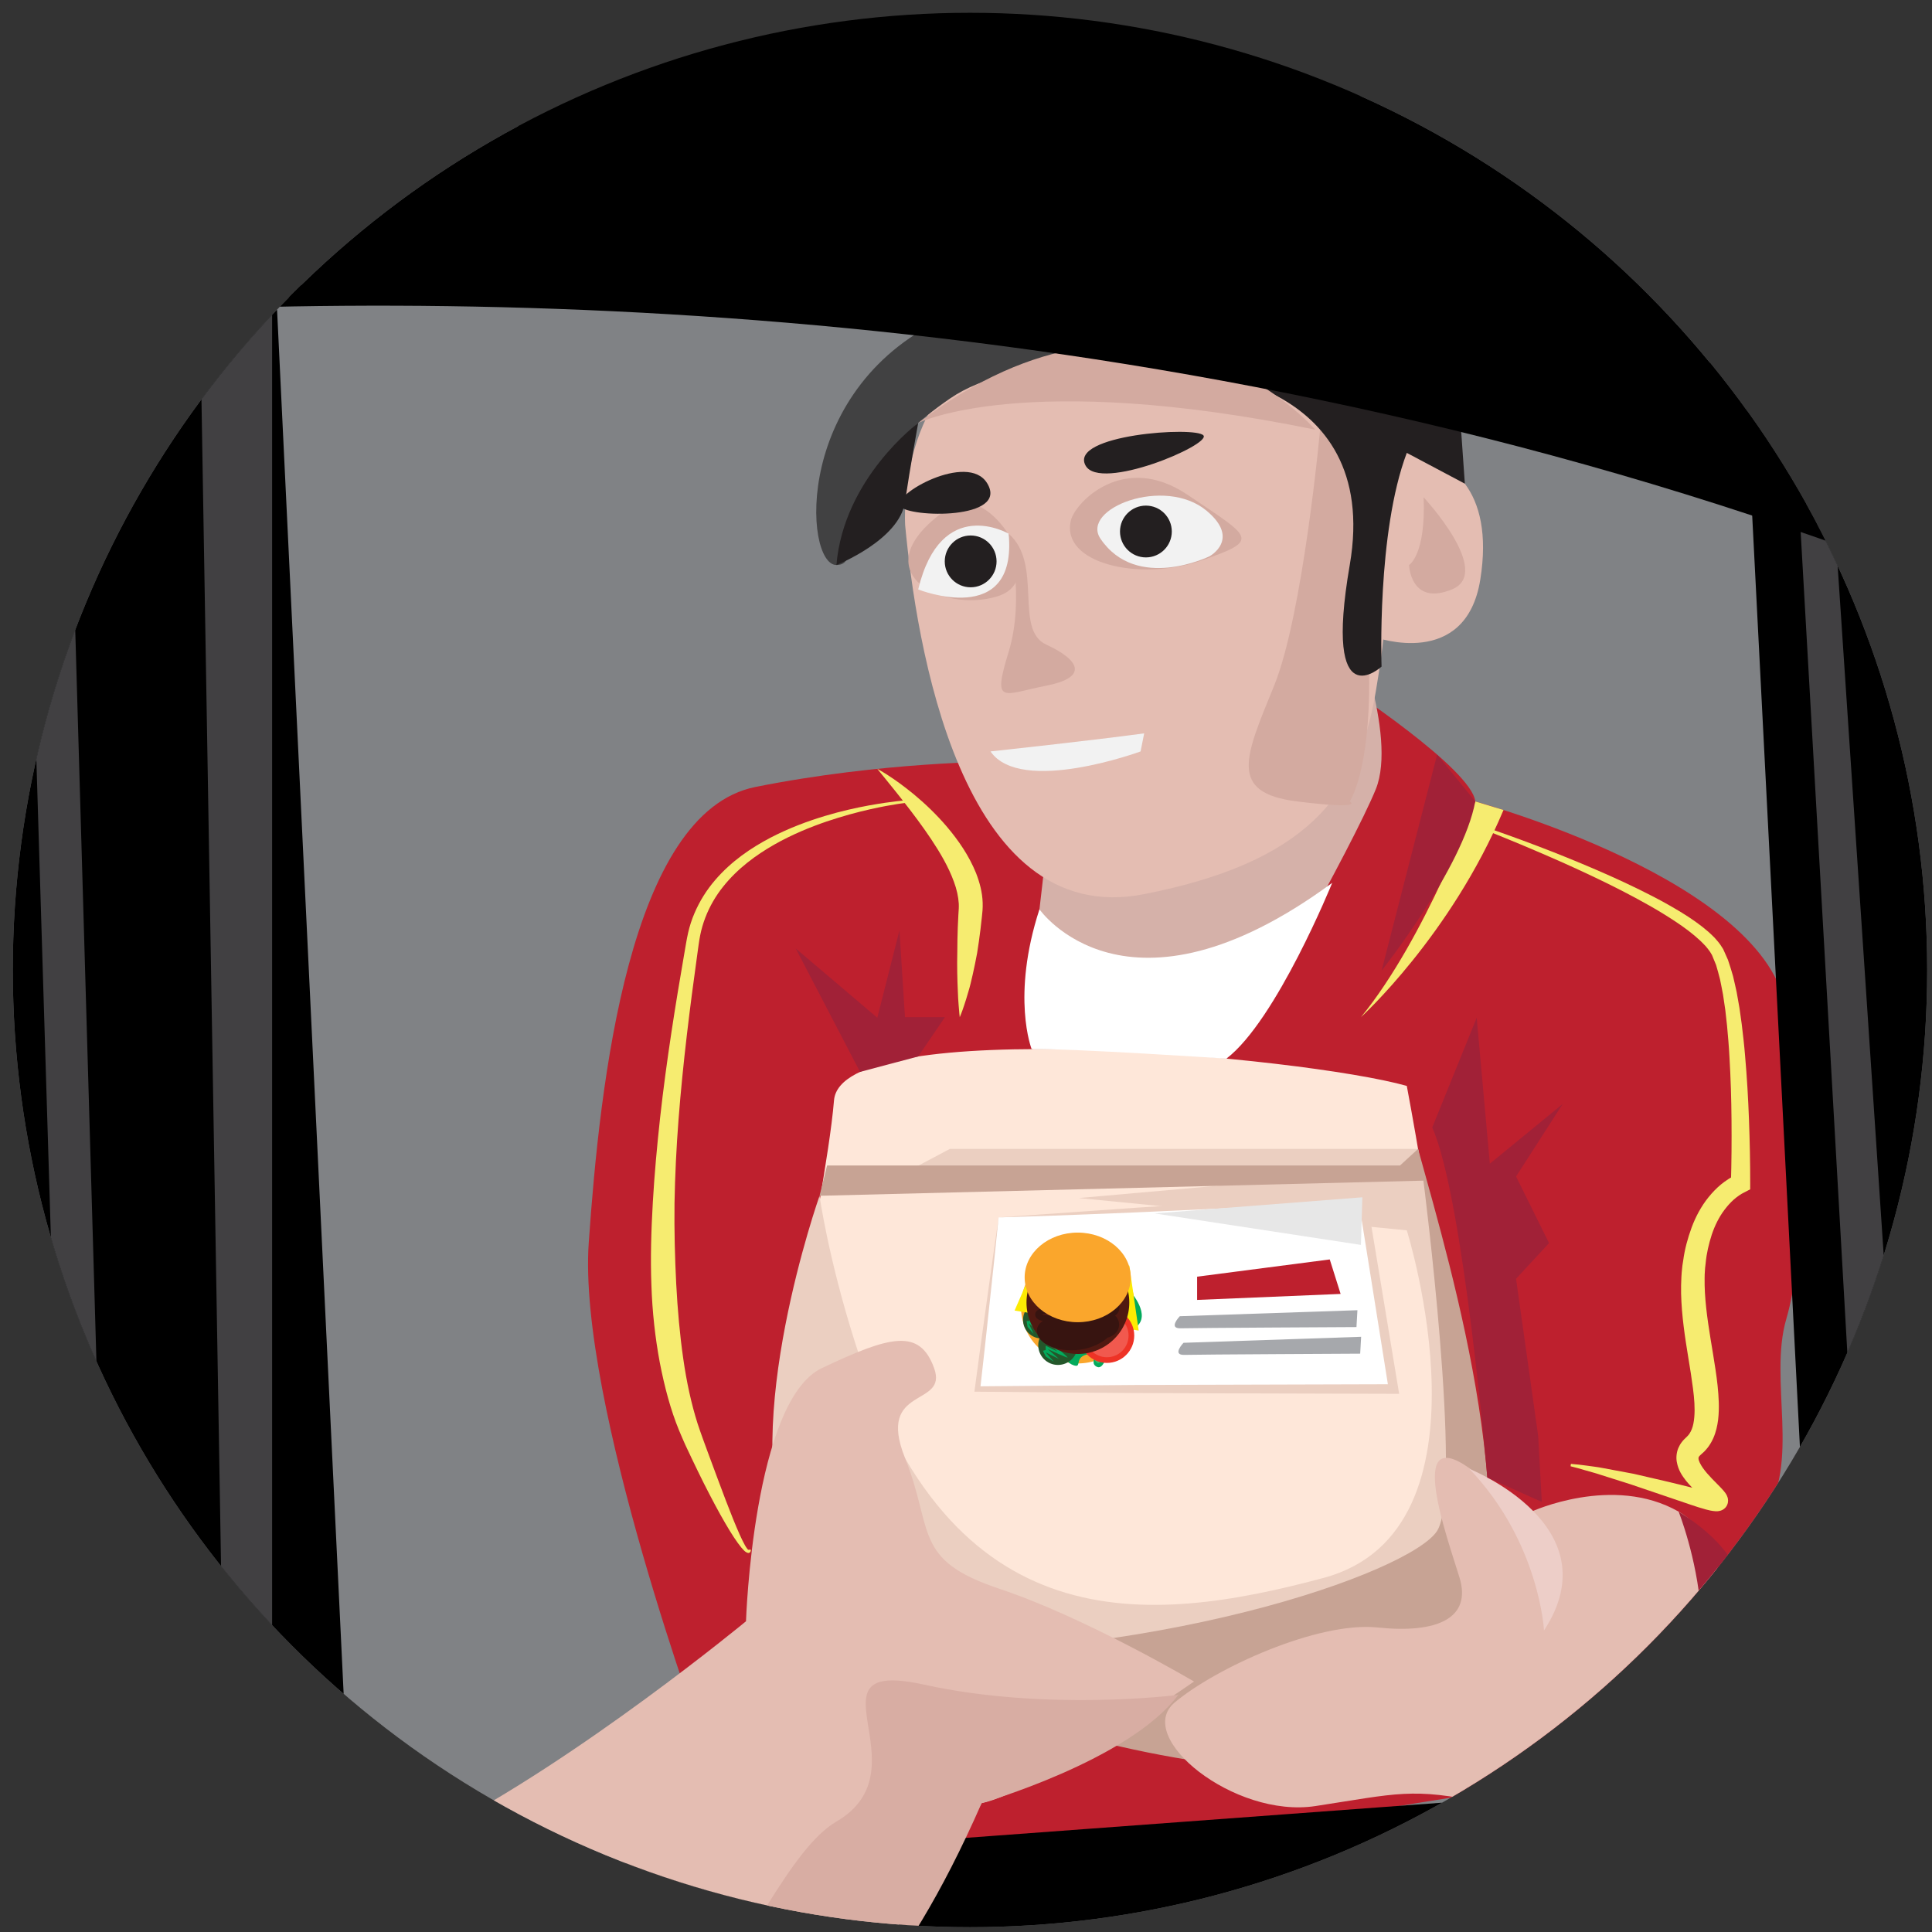 <?xml version="1.0" encoding="utf-8"?>
<!-- Generator: Adobe Illustrator 16.0.0, SVG Export Plug-In . SVG Version: 6.00 Build 0)  -->
<!DOCTYPE svg PUBLIC "-//W3C//DTD SVG 1.1//EN" "http://www.w3.org/Graphics/SVG/1.1/DTD/svg11.dtd">
<svg version="1.1" id="Layer_1" xmlns="http://www.w3.org/2000/svg" xmlns:xlink="http://www.w3.org/1999/xlink" x="0px" y="0px"
	 width="401.771px" height="401.771px" viewBox="0 0 401.771 401.771" enable-background="new 0 0 401.771 401.771"
	 xml:space="preserve">
<rect x="0" y="0" width="401.771" height="401.771" fill="#333333" stroke="none"/>
<g>
	<defs>
		<circle id="SVGID_1_" cx="201.715" cy="201.715" r="199.056"/>
	</defs>
	<clipPath id="SVGID_2_">
		<use xlink:href="#SVGID_1_"  overflow="visible"/>
	</clipPath>
	<g clip-path="url(#SVGID_2_)">
		<polygon fill="#808285" points="-86.687,33.246 481.268,12.936 484.584,446.842 -76.416,444.015 		"/>
		<path fill="#BE202E" d="M279.641,142.591c0,0,26.4,17.302,27.152,24.072c0,0,60.932,16.549,64.693,43.63
			c3.762,27.08,3.762,51.152,0,63.94s3.1,30.09-4.844,41.374c-7.943,11.283,10.764,55.042-18.148,53.474
			c-28.912-1.569-149.77,24.033-149.77,24.033l-52.161-30.115c0,0-26.448-71.464-24.13-104.563
			c2.315-33.099,8.334-89.517,34.663-94.783c26.329-5.266,50.399-5.266,50.399-5.266L279.641,142.591z"/>
		<path fill="#D5B1A9" d="M280.688,128.266c0,0,10.004,24.587,5.412,35.871c-4.588,11.284-27.908,53.409-33.174,58.675
			s-27.832,27.834-35.355,8.275c-7.521-19.559,1.504-50.401,0-63.189C216.066,155.109,280.688,128.266,280.688,128.266z"/>
		<path fill="#E4BDB2" d="M188.232,109.223c2.256,24.072,11.354,84.252,49.648,76.729c33.615-6.603,44.535-20.31,48.219-42.125
			c3.686-21.815,0-11.284,0-11.284s18.73,6.771,21.74-12.036c3.008-18.807-6.506-25.577-15.289-26.329V88.16
			c0,0-49.404-21.815-77.99-17.302S188.232,109.223,188.232,109.223z"/>
		<path fill="#FEE7D9" d="M173.437,228.83c1.505-18.054,97.807-9.027,119.114-3.009c0,0,21.607,113.031,6.037,119.328
			c-15.572,6.297-113.266,11.562-127.559-14.014C156.737,305.559,171.482,252.31,173.437,228.83z"/>
		<path fill="#EBCFC1" d="M294.896,238.924h-97.369l-9.336,4.951h95.576l-59.422,5.266l68.205,6.716c0,0,19.584,62.355-17.275,72.27
			c-36.861,9.914-77.748,13.541-97.574-49.286c-5.509-17.456-7.272-30.169-7.272-30.169s-16.916,47.861-6.326,72.686
			c10.59,24.823,84.92,48.896,116.584,36.859C312.354,346.18,305.273,291.144,294.896,238.924z"/>
		<path fill="#414142" d="M303.674,89.283c0,0-78.799-25.195-106.146-6.389c-27.349,18.806-16.816,34.604-23.586,34.604
			c-6.771,0-9.246-37.442,23.586-51.82C230.357,51.3,307.943,74.991,303.674,89.283z"/>
		<path fill="#D3AAA0" d="M222.711,108.174c0.912-3.649,10.914-14.293,24.264-5.266s15.379,9.345,2.703,13.699
			C237.006,120.962,220.455,117.2,222.711,108.174z"/>
		<path fill="#D3AAA0" d="M197.768,105.333c7.744-5.157,21.188,14.974,9.773,18.638C195.83,127.73,177.988,118.504,197.768,105.333z
			"/>
		<path fill="#D3AAA0" d="M296.057,103.425c0,0,14.541,15.592,5.896,19.138c-8.641,3.546-8.932-5.064-8.932-5.064
			S296.533,115.429,296.057,103.425z"/>
		<polygon points="56.589,43.025 73.357,391.615 377.799,369.122 362.709,74.619 423.686,117.498 440.234,411.675 138.471,429.68 
			-95.363,440.963 -109.286,389.811 2.427,379.279 -0.581,27.98 		"/>
		<path fill="#C7A394" d="M291.141,242.37H171.996l-1.566,6.301l125.577-3.15c0,0,8.246,64.289,2.854,72.826
			s-59.014,27.833-124.918,25.577c0,0,113.364,49.19,130.756,6.406c13.213-32.503-2.432-84.763-9.801-111.406L291.141,242.37z"/>
		<path fill="#E4BDB2" d="M318.479,314.354c0,0,16.93-7.813,30.604,0c13.676,7.813,9.768,33.859,0,44.278
			c-9.766,10.419-25.395,19.535-40.371,16.279s-18.23-1.915-35.162,0.67c-16.93,2.586-37.768-14.344-29.301-21.508
			c8.465-7.162,29.807-16.93,42.252-15.627c12.443,1.303,19.607-1.954,17.002-10.419c-2.604-8.465-11.07-31.906,1.953-22.79
			s18.883,22.79,16.279,31.255C321.734,336.492,328.246,327.377,318.479,314.354z"/>
		<path fill="#F2F2F2" d="M228.855,112.036c-4.254-6.268,13.322-13.116,22.066-5.822c7.143,5.957,0.6,9.472,0.6,9.472
			S236.377,123.124,228.855,112.036z"/>
		<path fill="#F2F2F2" d="M209.756,110.986c0,0-14.041-8.196-18.813,11.588C190.943,122.574,211.627,130.861,209.756,110.986z"/>
		<circle fill="#231F20" cx="238.296" cy="110.531" r="5.386"/>
		<circle fill="#231F20" cx="201.854" cy="116.745" r="5.387"/>
		<path fill="#231F20" d="M173.941,117.498c0,0,13.067-5.173,14.25-13.075s2.752-16.462,2.752-16.462
			S175.444,99.444,173.941,117.498z"/>
		<path fill="#F6EC70" d="M306.793,166.663c0,0-10.236,28.315-23.777,44.865c0,0,18.676-16.969,29.648-43.088L306.793,166.663z"/>
		<g>
			<path fill="#F6EC70" d="M307.172,171.424c8.365,2.831,16.631,5.948,24.756,9.451c4.061,1.751,8.084,3.607,12.029,5.659
				c1.975,1.024,3.918,2.12,5.828,3.292c1.908,1.176,3.775,2.455,5.523,3.983c0.439,0.377,0.848,0.814,1.271,1.221
				c0.395,0.459,0.805,0.896,1.164,1.415l0.521,0.805l0.064,0.102c0.023,0.048-0.031-0.071,0.057,0.113l0.012,0.023l0.02,0.047
				l0.084,0.189l0.168,0.377l0.672,1.511c0.369,1.098,0.742,2.263,1.053,3.378c0.248,1.102,0.52,2.204,0.75,3.308l0.586,3.313
				l0.465,3.318c0.271,2.212,0.527,4.427,0.705,6.641c0.391,4.429,0.646,8.858,0.811,13.289c0.164,4.437,0.26,8.851,0.252,13.313
				l-0.002,1.157l-1.316,0.686c-0.039,0.021-0.291,0.148-0.455,0.242c-0.184,0.118-0.375,0.223-0.559,0.357
				c-0.375,0.253-0.734,0.549-1.088,0.851c-0.699,0.624-1.334,1.339-1.914,2.104c-1.158,1.535-2.037,3.322-2.668,5.214
				c-0.611,1.9-1.078,3.876-1.264,5.924l-0.09,0.761l-0.023,0.19c0.002-0.033-0.006,0.108-0.01,0.154l-0.025,0.409l-0.051,0.813
				l-0.014,0.735c-0.023,0.985,0.016,2.044,0.064,3.071c0.238,4.158,0.969,8.37,1.682,12.685c0.342,2.162,0.715,4.347,0.951,6.61
				c0.225,2.262,0.402,4.591,0.113,7.104c-0.158,1.25-0.438,2.558-1.016,3.861c-0.293,0.651-0.662,1.291-1.111,1.889
				c-0.244,0.287-0.469,0.592-0.742,0.852l-0.727,0.664c-0.291,0.258-0.186,0.162-0.287,0.271c-0.074,0.074-0.098,0.134-0.137,0.183
				c-0.039,0.1-0.084,0.169-0.063,0.38c0.014,0.409,0.389,1.187,0.902,1.92c0.525,0.748,1.195,1.502,1.914,2.254
				c0.732,0.776,1.479,1.455,2.363,2.447c0.115,0.135,0.232,0.273,0.371,0.466c0.125,0.19,0.305,0.39,0.5,0.97
				c0.049,0.201,0.09,0.284,0.1,0.642c0,0.152-0.012,0.306-0.039,0.452c-0.031,0.168-0.104,0.377-0.191,0.554
				c-0.193,0.385-0.41,0.583-0.686,0.796c-0.25,0.171-0.379,0.214-0.586,0.296c-0.574,0.172-0.863,0.138-1.088,0.136
				c-0.891-0.06-1.398-0.213-1.996-0.362c-1.133-0.308-2.186-0.655-3.24-1.011l-12.42-4.22l-6.219-1.97
				c-1.033-0.358-2.088-0.611-3.135-0.922c-1.049-0.313-2.096-0.622-3.15-0.868l0.064-0.496c1.107,0.078,2.199,0.22,3.289,0.363
				c1.088,0.159,2.191,0.274,3.27,0.487l6.504,1.215l6.398,1.484c2.135,0.503,4.244,1.014,6.387,1.561
				c1.043,0.26,2.094,0.51,3.09,0.693c0.469,0.085,1.035,0.174,1.238,0.158c0.047,0.011,0.035-0.043-0.277,0.054
				c-0.146,0.052-0.207,0.077-0.402,0.206c-0.229,0.164-0.379,0.329-0.555,0.644c-0.076,0.146-0.129,0.324-0.154,0.46
				c-0.025,0.112-0.037,0.231-0.035,0.35c0.02,0.288,0.029,0.307,0.063,0.441c0.105,0.322,0.137,0.288,0.096,0.263l-0.156-0.163
				c-0.607-0.605-1.516-1.362-2.336-2.124c-0.842-0.778-1.689-1.606-2.49-2.599c-0.773-1.008-1.602-2.154-1.914-3.926
				c-0.154-0.869-0.061-1.924,0.313-2.836c0.191-0.445,0.428-0.871,0.701-1.222c0.225-0.33,0.719-0.814,0.836-0.918l0.074-0.07
				l0.105-0.095l0.021-0.023l0.086-0.093l0.18-0.18c0.121-0.117,0.203-0.272,0.314-0.399c0.191-0.287,0.357-0.604,0.498-0.958
				c0.279-0.711,0.439-1.569,0.514-2.487c0.166-1.844-0.004-3.906-0.271-5.979c-0.266-2.08-0.607-4.211-0.967-6.364
				c-0.705-4.308-1.389-8.748-1.504-13.335c-0.016-1.157-0.01-2.285,0.064-3.485l0.059-0.901l0.082-0.821l0.043-0.408l0.027-0.254
				l0.033-0.216l0.137-0.862c0.305-2.299,0.93-4.588,1.744-6.813c0.828-2.223,1.967-4.383,3.506-6.293
				c0.77-0.953,1.623-1.851,2.584-2.651c0.49-0.393,0.99-0.773,1.533-1.115c0.266-0.177,0.557-0.333,0.842-0.495
				c0.318-0.161,0.551-0.289,1.02-0.47l-1.316,1.843c0.135-4.354,0.164-8.761,0.127-13.142c-0.037-4.386-0.166-8.771-0.428-13.136
				c-0.111-2.187-0.303-4.361-0.504-6.531l-0.361-3.246l-0.475-3.214c-0.189-1.061-0.416-2.106-0.623-3.162
				c-0.254-1.014-0.521-1.963-0.813-2.965l-0.629-1.53l-0.156-0.383l-0.078-0.19l-0.02-0.049l-0.01-0.023
				c0.08,0.168,0.016,0.036,0.031,0.068l-0.047-0.073l-0.363-0.593c-0.252-0.395-0.594-0.775-0.902-1.161
				c-0.363-0.364-0.695-0.748-1.082-1.1c-1.523-1.431-3.26-2.728-5.063-3.927c-1.805-1.201-3.664-2.341-5.568-3.419
				c-3.805-2.159-7.727-4.145-11.697-6.031c-3.971-1.889-7.994-3.676-12.047-5.401c-4.049-1.729-8.127-3.406-12.238-4.986
				L307.172,171.424z"/>
		</g>
		<g>
			<path fill="#F6EC70" d="M182.441,159.889c0,0,0.83,0.434,2.201,1.316c0.676,0.453,1.514,0.989,2.424,1.667
				c0.908,0.68,1.939,1.446,3.016,2.344c2.152,1.793,4.559,4.033,6.865,6.747c2.291,2.718,4.537,5.891,6.049,9.652
				c0.723,1.885,1.287,3.927,1.355,6.087c0.02,0.548,0.01,1.06-0.031,1.646c-0.037,0.445-0.08,0.888-0.131,1.327
				c-0.1,0.878-0.182,1.748-0.293,2.6c-0.211,1.707-0.441,3.353-0.695,4.913c-0.293,1.571-0.594,3.053-0.904,4.413
				s-0.596,2.605-0.938,3.691c-0.318,1.091-0.6,2.04-0.871,2.814c-0.246,0.777-0.486,1.383-0.646,1.794
				c-0.156,0.412-0.256,0.629-0.256,0.629s-0.125-0.944-0.238-2.571c-0.076-0.815-0.119-1.8-0.164-2.925
				c-0.049-1.126-0.1-2.39-0.121-3.763c-0.025-1.372-0.018-2.853,0.016-4.413c0.004-1.577,0.033-3.242,0.096-4.959
				c0.025-0.859,0.084-1.731,0.123-2.614c0.02-0.442,0.049-0.886,0.082-1.331c0.014-0.306,0.021-0.692,0.002-1.046
				c-0.088-1.449-0.432-3.004-1.008-4.541c-1.117-3.097-2.918-6.128-4.752-8.884c-1.85-2.76-3.754-5.282-5.432-7.429
				c-0.84-1.071-1.605-2.069-2.316-2.929c-0.705-0.871-1.318-1.63-1.824-2.256C183.025,160.609,182.441,159.889,182.441,159.889z"/>
		</g>
		<g>
			<path fill="#F6EC70" d="M188.709,166.912c0,0-0.725,0.077-2.084,0.289c-1.357,0.212-3.346,0.562-5.846,1.13
				c-2.5,0.571-5.514,1.366-8.887,2.508c-3.366,1.151-7.102,2.661-10.886,4.805c-3.761,2.146-7.621,4.953-10.655,8.778
				c-1.518,1.901-2.781,4.068-3.683,6.424c-0.451,1.178-0.809,2.403-1.06,3.664c-0.248,1.231-0.408,2.612-0.604,3.978
				c-1.521,10.926-2.99,22.582-3.893,34.266c-0.451,5.84-0.739,11.686-0.84,17.431c-0.071,5.745,0.077,11.386,0.354,16.813
				c0.286,5.428,0.754,10.643,1.461,15.531c0.695,4.89,1.692,9.447,2.983,13.514c0.354,1.012,0.657,1.987,1.032,2.975
				c0.363,0.992,0.717,1.961,1.062,2.905c0.698,1.881,1.36,3.665,1.983,5.342c1.236,3.358,2.363,6.265,3.314,8.643
				c0.965,2.371,1.771,4.215,2.427,5.382c0.298,0.569,0.683,1.023,0.767,1.06c-0.02-0.005-0.084,0.042-0.068,0.05
				c0.008-0.003,0.027-0.027,0.036-0.055c0.017-0.053,0.024-0.08,0.024-0.08l0.5,0.01c-0.001,0.006,0.006,0.066-0.013,0.189
				c-0.01,0.061-0.027,0.145-0.092,0.256c-0.062,0.119-0.274,0.255-0.476,0.225c-0.623-0.164-0.921-0.604-1.413-1.143
				c-0.914-1.106-2.046-2.826-3.351-5.078c-1.317-2.246-2.795-5.03-4.426-8.249c-0.809-1.613-1.642-3.338-2.517-5.165
				c-0.432-0.912-0.874-1.848-1.326-2.805c-0.448-0.958-0.872-2.021-1.324-3.064c-1.744-4.23-3.013-9.009-3.999-14.093
				c-0.953-5.092-1.563-10.514-1.746-16.114c-0.213-5.602-0.043-11.377,0.297-17.214c0.335-5.838,0.876-11.742,1.518-17.625
				c1.307-11.767,3.178-23.433,5.064-34.318c0.242-1.358,0.439-2.694,0.76-4.113c0.316-1.39,0.755-2.74,1.304-4.023
				c1.091-2.57,2.567-4.892,4.277-6.884c3.427-4.006,7.577-6.773,11.535-8.851c3.983-2.07,7.845-3.468,11.302-4.514
				c3.463-1.043,6.542-1.709,9.086-2.18c5.094-0.928,8.057-1.095,8.057-1.095L188.709,166.912z"/>
		</g>
		<path fill="#F2F2F2" d="M205.979,156.265c0,0,21.645-2.333,31.959-3.761l-0.75,3.761
			C237.188,156.265,212.303,165.417,205.979,156.265z"/>
		<path fill="#D3AAA0" d="M209.756,110.986c0,0,3.469,13.282,0,24.566c-3.469,11.283-1.213,8.813,7.814,7.039
			c9.027-1.773,6.768-5.434,0-8.544S216.979,117.266,209.756,110.986z"/>
		<path fill="#231F20" d="M225.752,96.814c-3.537-6.414,22.977-8.222,24.516-6.259S228.768,102.29,225.752,96.814z"/>
		<path fill="#231F20" d="M205.273,100.473c4.711,7.665-16.27,7.205-18.082,4.815C185.379,102.899,201.252,93.93,205.273,100.473z"
			/>
		<path fill="#FFFFFF" d="M216.16,189.095c0,0,18.049,25.994,60.881-5.5c0,0-11.605,28.62-21.998,36.551
			c0,0-32.232-2.155-40.506-1.974C214.537,218.172,210.24,207.283,216.16,189.095z"/>
		<path fill="#EDCEC8" d="M305.582,305.469c0,0,29.795,11.782,15.502,33.598C321.084,339.066,320.172,320.768,305.582,305.469z"/>
		<g>
			<path d="M-81.416,76.964c72.139-10.044,378.156-66.867,624.65,117.263l27.689,20.799L563.584,0H-96.289h-6.186L-81.416,76.964z"
				/>
		</g>
		<path fill="#E4BDB2" d="M18.733,406.36l25.067,2.605c0,0,18.055-13.138,47.393-28.183c29.338-15.044,63.941-43.63,63.941-43.63
			s1.505-45.887,15.796-52.657c14.292-6.771,20.312-8.275,23.32,0c3.01,8.274-12.119,3.491-6.059,18.671
			c6.059,15.18,1.545,21.197,19.6,27.216c18.055,6.018,40.508,19.302,40.508,19.302s-32.904,23.028-44.164,25.285
			c0,0-67.055,112.787-165.6,142.047C38.535,517.017,64.375,451.495,18.733,406.36z"/>
		<g>
			<g>
				<path fill="none" stroke="#F1E4E0" stroke-miterlimit="10" d="M-255.592,205.51"/>
			</g>
		</g>
		<g>
			<g>
				<path fill="none" stroke="#F1E4E0" stroke-miterlimit="10" d="M-260.857,208.519"/>
			</g>
		</g>
		<path fill="#D8ADA3" d="M245.035,352.458c0,0-27.133,3.527-52.875-2.128c-25.743-5.654,0.586,17.469-18.219,28.475
			c-18.807,11.006-33.852,78.708-112.086,113.312l-14.649,5.789l-8.671,19.111c0,0,40.061-9.859,57.924-24.9
			c17.863-15.042,48.533-39.529,62.327-53.926s28.263-24.309,45.349-63.221C204.135,374.97,234.809,366.129,245.035,352.458z"/>
		<polygon fill="#414042" points="4.742,65.222 14.185,375.847 22.739,375.847 13.741,65.222 41.624,66.866 46.811,375.847 
			56.589,375.847 56.589,65.222 		"/>
		<polygon fill="#414042" points="374.309,107.971 389.082,367.815 398.861,367.815 381.703,110.986 411.367,122.132 
			420.676,367.815 428.953,367.815 420.904,124.288 		"/>
		<path fill="#A12137" d="M297.84,234.472l9.248-22.828l2.736,30.353l15.141-12.414l-9.691,15.074l6.859,13.853l-6.859,7.418
			l4.602,32.707l0.752,13.698l-11.328-5.075C309.299,307.257,304.391,249.141,297.84,234.472z"/>
		<polygon fill="#A12137" points="178.848,222.911 165.474,197.235 182.441,211.644 187.049,193.475 188.191,211.528 
			196.504,211.528 190.943,219.698 		"/>
		<path fill="#A12137" d="M298.859,156.922l-11.555,44.949c0,0,16.938-21.398,19.488-35.208L298.859,156.922z"/>
		<path fill="#A12137" d="M349.082,314.354c0,0,15.176,37.958-8.52,51.817C340.563,366.171,385.063,336.688,349.082,314.354z"/>
		<path fill="#D3AAA0" d="M274.52,89.354c0,0-3.541,38.461-9.559,53.237c-6.018,14.776-9.639,22.278,4.779,24.072
			c14.422,1.793,10.947,0,10.947,0s4.252-6.161,4.043-26.159C284.52,120.507,295.363,80.016,274.52,89.354z"/>
		<path fill="#231F20" d="M245.594,76.964c0,0,41.898,1.077,35.094,40.534c-5.578,32.346,6.617,21.123,6.617,21.123
			s-1.016-27.894,5.246-44.443l12.072,6.404l-0.949-13.556C303.674,87.026,262.324,78.205,245.594,76.964z"/>
		<path fill="#D3AAA0" d="M190.943,87.961c0,0,22.088-10.997,82.578,1.393C273.521,89.354,240.127,50.548,190.943,87.961z"/>
		<path d="M-81.416,76.964c0,0,371.201-76.964,652.34,138.062C570.924,215.025,484.584-15.158-81.416,76.964z"/>
		<g>
			<g>
				<path fill="#FFFFFF" d="M207.672,253.167c3.744-0.072,75.637-4.184,75.637-4.184l6.477,39.871h-86.51L207.672,253.167z"/>
				<path fill="#EBCFC1" d="M207.672,253.167l18.898-1.325c6.297-0.455,12.592-0.898,18.891-1.294l18.896-1.249
					c6.299-0.43,12.6-0.82,18.9-1.19l0.785-0.045l0.129,0.779l6.6,39.852l0.191,1.162l-1.178-0.004l-43.254-0.124
					c-7.211-0.006-14.42-0.05-21.629-0.126l-21.627-0.188l-0.639-0.005l0.082-0.624c0.773-5.943,1.613-11.878,2.438-17.814
					C205.979,265.034,206.803,259.098,207.672,253.167z M207.672,253.167c-0.596,5.965-1.238,11.924-1.881,17.883
					s-1.268,11.92-1.959,17.873l-0.557-0.629l21.627-0.188c7.209-0.076,14.418-0.12,21.629-0.126l43.254-0.124l-0.984,1.158
					l-6.357-39.891l0.914,0.733c-6.303,0.35-12.607,0.678-18.914,0.959l-18.918,0.888c-6.309,0.305-12.619,0.562-18.928,0.807
					C220.289,252.778,213.98,252.983,207.672,253.167z"/>
			</g>
			<polygon fill="#BE202E" points="276.531,261.907 278.789,269.079 248.947,270.325 248.947,265.493 			"/>
			<path fill="#A6A8AC" d="M282.285,272.466l-0.199,3.506c0,0-33.852,0.171-36.549,0.256c-2.695,0.084-0.191-2.512-0.191-2.512
				L282.285,272.466z"/>
			<path fill="#A6A8AC" d="M283.055,277.995l-0.197,3.506c0,0-33.852,0.171-36.549,0.256c-2.697,0.084-0.191-2.513-0.191-2.513
				L283.055,277.995z"/>
			<g>
				<path fill="#FAA62C" d="M232.525,280.074c-4.615,4.615-12.125,4.615-16.74,0c-4.617-4.616-4.617-12.126,0-16.741
					c4.615-4.615,12.125-4.615,16.74,0S237.141,275.458,232.525,280.074z"/>
				<path fill="#03AA5C" d="M234.846,268.311c0,0,4.174,4.472,1.941,7.132c-2.234,2.661-3.045,1.439-4.873,3.584
					s-2.219,6.079-3.912,5.164c-1.691-0.916,1.102-3.073-1.68-2.58c-2.777,0.492-1.555,2.501-2.563,2.413
					c-2.439-0.21-4.732-5.048-4.732-5.048L234.846,268.311z"/>
				<circle fill="#24572B" cx="220.011" cy="279.746" r="4.101"/>
				<path fill="#03AA5C" d="M217.459,282.091l1.715,1.104l-1.715-1.962l2.76,1.362l-2.346-2.053c0,0,1.293,0.603,2.432,1.104
					c0.928,0.407,1.754,0.747,1.715,0.646c-0.09-0.227-3.916-3.497-3.916-3.497l3.66,2.2l-3.98-2.752l-0.324,0.644l2.436,2.161
					l-2.436-1.195v0.896l-0.568,0.147L217.459,282.091z"/>
				<path fill="#3CB766" d="M228.682,283.3c0,0,2.029-3.526,0.863-3.156c-1.168,0.371-1.701,0.16-2.793,0.931
					C226.752,281.074,228.033,284.29,228.682,283.3z"/>
				<path fill="#3CB766" d="M217.027,261.114c0,0-0.588-0.912,1.592-1.939c1.777-0.838,2.943,0.447,4.033,0.152
					s-1.67,1.477-5.393,1.787"/>
				<circle fill="#24572B" cx="216.611" cy="274.484" r="3.865"/>
				<path fill="#03AA5C" d="M213.689,275.939l1.262,1.448l-1.039-2.226l2.143,1.956l-1.588-2.473c0,0,1.012,0.883,1.914,1.636
					c0.732,0.61,1.395,1.135,1.383,1.033c-0.021-0.229-2.631-4.19-2.631-4.19l2.74,2.95l-2.887-3.533l-0.459,0.498l1.639,2.594
					l-1.893-1.72l-0.232,0.812l-0.555-0.015L213.689,275.939z"/>
				<polygon fill="#FDEB03" points="215.488,262.205 234.846,263.194 236.799,276.699 210.988,272.541 				"/>
				<circle fill="#EE3326" cx="230.184" cy="277.74" r="5.688"/>
				<circle fill="#F1594E" cx="230.185" cy="277.74" r="4.507"/>
				<path fill="#511911" d="M231.717,278.433c-4.17,4.17-10.953,4.17-15.123,0s-4.17-10.954,0-15.124s10.953-4.17,15.123,0
					S235.887,274.263,231.717,278.433z"/>
				<g>
					<path fill="#371410" d="M217.811,270.648c0,0,0.994-0.69,2.986-1.337c0.996-0.315,2.244-0.63,3.742-0.747
						c1.49-0.106,3.262-0.03,5.152,0.627c0.471,0.163,0.943,0.371,1.414,0.616c0.234,0.123,0.461,0.27,0.695,0.407l0.15,0.106
						c-0.02-0.018,0.141,0.105,0.25,0.217c0.061,0.063,0.102,0.1,0.17,0.188c0.072,0.093,0.139,0.193,0.195,0.297l0.082,0.161
						c0.039,0.096,0.072,0.197,0.098,0.302c0.047,0.223,0.074,0.403,0.045,0.657c-0.027,0.247-0.113,0.509-0.225,0.713
						c-0.082,0.144-0.184,0.282-0.301,0.405c-0.139,0.145-0.191,0.176-0.266,0.232c-0.074,0.054-0.152,0.104-0.23,0.148
						c-0.109,0.06-0.193,0.097-0.295,0.139l-0.211,0.073c-0.49,0.146-0.738,0.148-1.037,0.186c-0.281,0.024-0.539,0.044-0.799,0.045
						c-0.516,0.009-1.014-0.001-1.516-0.033c-2-0.115-4.035-0.507-6.148-0.79c-1.055-0.122-2.129-0.24-3.193-0.202
						c-0.529,0.021-1.066,0.057-1.543,0.177c-0.227,0.053-0.473,0.138-0.557,0.214c-0.049,0.038-0.008,0.028,0.01-0.059
						c0.002-0.009,0.002-0.019,0-0.028c-0.008-0.143,0-0.024-0.002-0.05l0.004,0.026l0.006,0.052c0.002-0.02,0-0.039-0.004-0.059
						c-0.031-0.085-0.027-0.059-0.025-0.07c0.016,0.02,0.238,0.123,0.463,0.163c0.232,0.045,0.49,0.068,0.752,0.083
						c0.527,0.031,1.078,0.023,1.631-0.022c1.109-0.069,2.234-0.242,3.367-0.396c1.133-0.151,2.275-0.341,3.445-0.426
						c1.184-0.099,2.33-0.147,3.732,0.052c0.359,0.066,0.742,0.143,1.234,0.358c0.248,0.117,0.527,0.256,0.859,0.57
						c0.32,0.292,0.676,0.844,0.754,1.45l0.023,0.22l0.004,0.11l-0.008,0.193l-0.002,0.052c-0.002,0.03,0.006-0.008-0.012,0.127
						c-0.025,0.188-0.082,0.408-0.141,0.56c-0.055,0.133-0.117,0.268-0.186,0.389c-0.293,0.49-0.643,0.758-0.924,0.943
						c-0.584,0.365-0.988,0.459-1.375,0.57c-1.477,0.327-2.582,0.311-3.725,0.339c-2.23-0.007-4.295-0.249-6.129-0.388
						c-0.451-0.034-0.891-0.048-1.252-0.059l-0.41,0.004c-0.037-0.002-0.039-0.001,0.039-0.046c0.053-0.052,0.297-0.12,0.58-0.616
						c0.07-0.124,0.115-0.269,0.143-0.402c0.016-0.066,0.025-0.135,0.029-0.203l0.002-0.102c-0.025-0.46-0.006-0.115-0.012-0.212
						c0.002,0.033,0.01,0.169,0.006,0.117c-0.006-0.109-0.049-0.237-0.09-0.315c-0.01-0.021-0.023-0.041-0.039-0.057
						c-0.029-0.028-0.016,0.034,0.059,0.111c0.133,0.158,0.381,0.373,0.658,0.547c1.145,0.714,2.559,1.138,3.789,1.34
						c1.252,0.223,2.391,0.214,3.338,0.151c0.943-0.081,1.701-0.222,2.213-0.348c0.516-0.118,0.791-0.201,0.791-0.201l0.188,0.354
						c0,0-0.227,0.186-0.684,0.508c-0.457,0.318-1.164,0.756-2.154,1.147c-0.986,0.4-2.264,0.745-3.789,0.853
						c-1.525,0.078-3.279-0.006-5.209-0.8c-0.484-0.21-0.99-0.449-1.521-0.883c-0.262-0.213-0.545-0.491-0.816-0.901
						c-0.07-0.115-0.137-0.234-0.197-0.356c-0.082-0.185-0.156-0.421-0.199-0.639l-0.041-0.222
						c-0.004-0.111,0.008,0.219-0.012-0.255l0.006-0.145c0.008-0.097,0.021-0.194,0.039-0.289c0.039-0.189,0.113-0.386,0.201-0.563
						c0.395-0.701,0.844-0.904,1.105-1.051c0.287-0.141,0.51-0.21,0.701-0.263c0.387-0.104,0.691-0.151,0.988-0.191
						c0.586-0.081,1.113-0.093,1.639-0.108c2.078-0.042,4.125,0.117,6.162,0.236c0.984,0.071,2.068,0.107,2.752,0.009
						c0.145-0.011,0.281-0.063,0.17,0.009c-0.049,0.041-0.178,0.129-0.328,0.379c-0.035,0.061-0.07,0.132-0.094,0.202
						c-0.033,0.087-0.076,0.239-0.082,0.361c-0.008,0.102,0,0.027,0,0.024l0.008-0.052c-0.002,0.065,0.01-0.185-0.004,0.141
						l0.002,0.059c0,0.039,0.006,0.078,0.012,0.116c0.043,0.33,0.252,0.629,0.375,0.729c0.135,0.115,0.17,0.111,0.168,0.106
						c-0.012-0.024-0.174-0.097-0.359-0.147c-0.801-0.233-1.926-0.322-3.004-0.455c-1.123-0.117-2.248-0.235-3.375-0.354
						c-1.15-0.122-2.303-0.244-3.451-0.365c-0.58-0.077-1.16-0.136-1.754-0.238c-0.297-0.053-0.598-0.117-0.91-0.213
						c-0.313-0.104-0.648-0.178-1.035-0.559c-0.094-0.111-0.174-0.203-0.248-0.421c-0.016-0.052-0.029-0.105-0.037-0.157
						l-0.006-0.053l-0.008-0.128l0.014-0.132c0.057-0.368,0.295-0.604,0.469-0.73c0.369-0.255,0.67-0.332,0.973-0.424
						c0.602-0.155,1.166-0.245,1.73-0.328c1.113-0.153,2.215-0.305,3.299-0.453c2.154-0.313,4.244-0.58,6.156-0.697
						c0.465-0.028,0.924-0.057,1.375-0.084l0.613-0.043c0.166-0.011,0.383-0.055,0.334-0.039l-0.047,0.02
						c-0.049,0.02-0.08,0.035-0.139,0.068c-0.055,0.029-0.107,0.063-0.158,0.101c-0.051,0.041-0.078,0.059-0.201,0.179
						c-0.098,0.101-0.182,0.219-0.246,0.34c-0.104,0.177-0.182,0.411-0.201,0.631c-0.016,0.227-0.01,0.379,0.037,0.573
						c0.021,0.091,0.053,0.179,0.09,0.261l0.057,0.125c0.043,0.079,0.094,0.155,0.15,0.225c0.053,0.064,0.07,0.084,0.111,0.125
						c0.068,0.072,0.189,0.153,0.123,0.104l-0.033-0.025l-0.016-0.014c0.029,0.021-0.094-0.066,0.064,0.045
						c-0.154-0.096-0.297-0.203-0.451-0.293c-0.309-0.185-0.617-0.364-0.943-0.506c-1.293-0.602-2.684-0.912-3.955-1.092
						c-1.277-0.183-2.445-0.245-3.418-0.269c-1.947-0.036-3.119,0.018-3.119,0.018L217.811,270.648z"/>
				</g>
				<path fill="#FAA62C" d="M224.115,274.964c-6.084,0-11.033-4.18-11.033-9.319c0-5.139,4.949-9.32,11.033-9.32
					c6.082,0,11.033,4.182,11.033,9.32C235.148,270.784,230.197,274.964,224.115,274.964z"/>
			</g>
		</g>
		<polygon fill="#E7E7E7" points="240.127,252.339 283.016,258.887 283.309,248.983 		"/>
	</g>
</g>
</svg>
